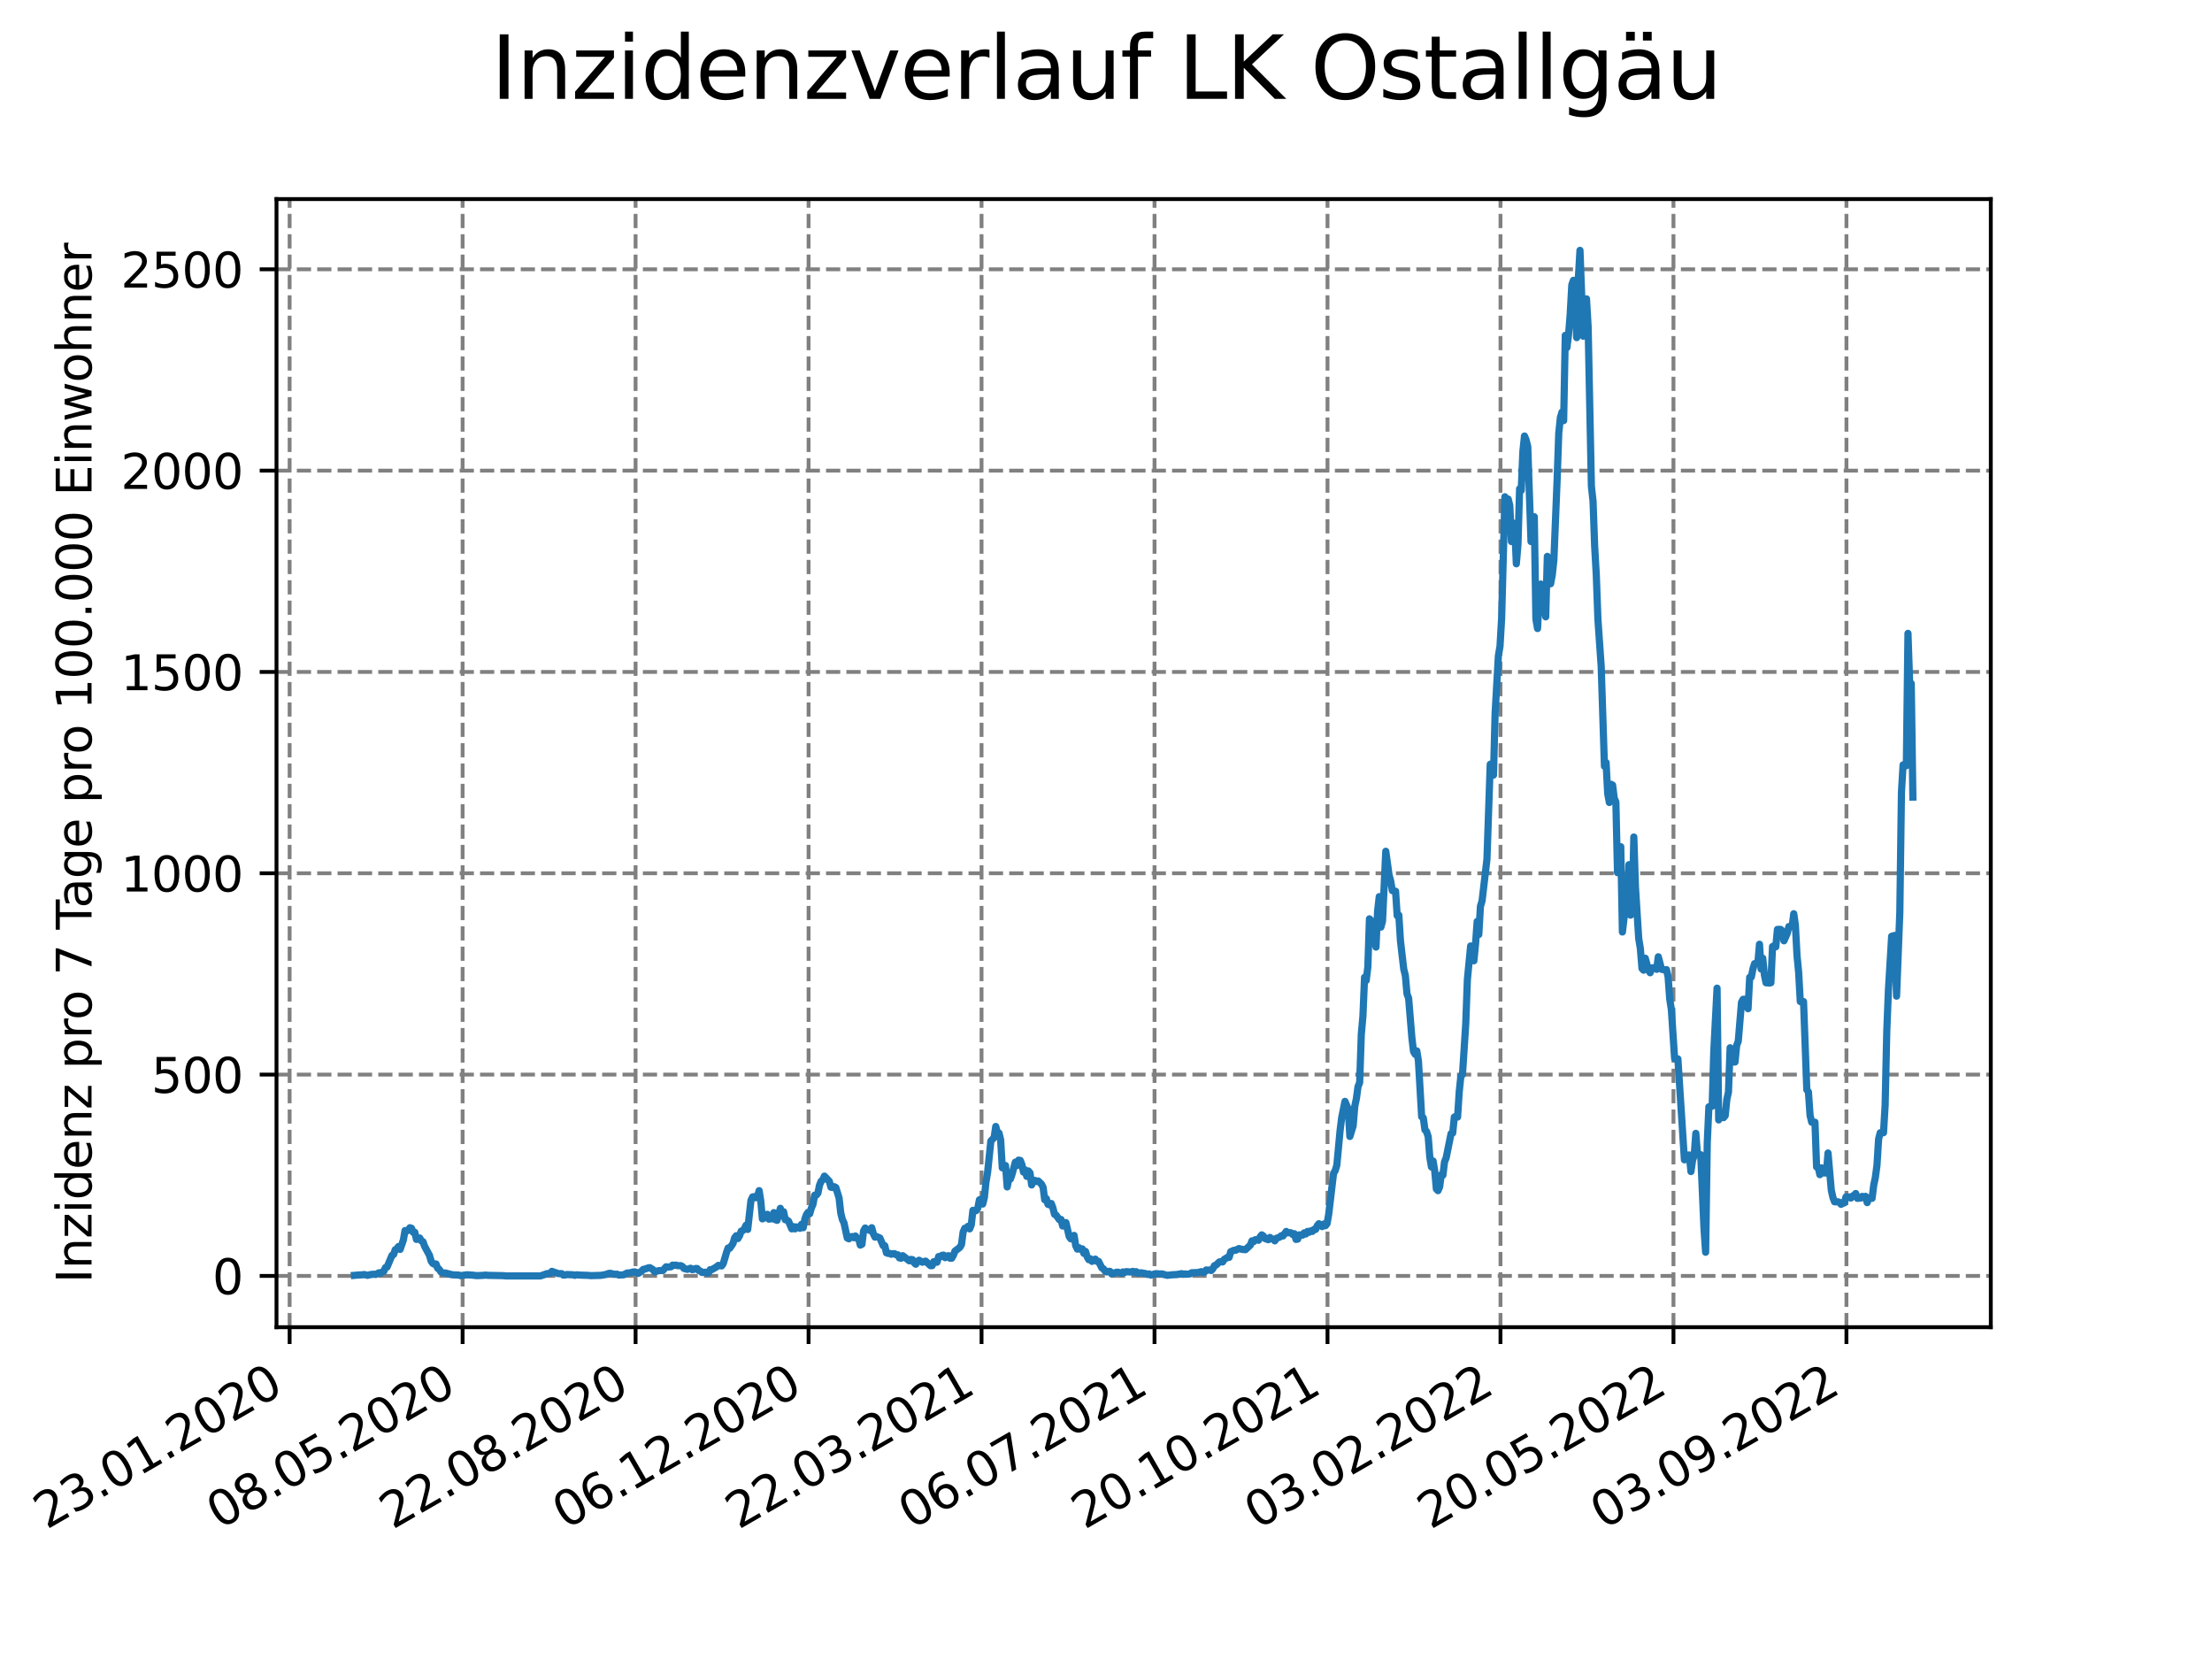 <?xml version="1.0" encoding="utf-8" standalone="no"?>
<!DOCTYPE svg PUBLIC "-//W3C//DTD SVG 1.1//EN"
  "http://www.w3.org/Graphics/SVG/1.1/DTD/svg11.dtd">
<svg xmlns:xlink="http://www.w3.org/1999/xlink" width="460.8pt" height="345.6pt" viewBox="0 0 460.8 345.6" xmlns="http://www.w3.org/2000/svg" version="1.1">
 <defs>
  <style type="text/css">*{stroke-linejoin: round; stroke-linecap: butt}</style>
 </defs>
 <g id="figure_1">
  <g id="patch_1">
   <path d="M 0 345.6 
L 460.8 345.6 
L 460.8 0 
L 0 0 
z
" style="fill: #ffffff"/>
  </g>
  <g id="axes_1">
   <g id="patch_2">
    <path d="M 57.6 276.48 
L 414.72 276.48 
L 414.72 41.472 
L 57.6 41.472 
z
" style="fill: #ffffff"/>
   </g>
   <g id="matplotlib.axis_1">
    <g id="xtick_1">
     <g id="line2d_1">
      <path d="M 60.334 276.48 
L 60.334 41.472 
" clip-path="url(#p0c3eef3cb7)" style="fill: none; stroke-dasharray: 2.96,1.28; stroke-dashoffset: 0; stroke: #808080; stroke-width: 0.8"/>
     </g>
     <g id="line2d_2">
      <defs>
       <path id="mfbcd225e6f" d="M 0 0 
L 0 3.5 
" style="stroke: #000000; stroke-width: 0.8"/>
      </defs>
      <g>
       <use xlink:href="#mfbcd225e6f" x="60.334" y="276.48" style="stroke: #000000; stroke-width: 0.8"/>
      </g>
     </g>
     <g id="text_1">
      <!-- 23.01.2020 -->
      <g transform="translate(9.709 318.689) rotate(-30) scale(0.1 -0.1)">
       <defs>
        <path id="DejaVuSans-32" d="M 1228 531 
L 3431 531 
L 3431 0 
L 469 0 
L 469 531 
Q 828 903 1448 1529 
Q 2069 2156 2228 2338 
Q 2531 2678 2651 2914 
Q 2772 3150 2772 3378 
Q 2772 3750 2511 3984 
Q 2250 4219 1831 4219 
Q 1534 4219 1204 4116 
Q 875 4013 500 3803 
L 500 4441 
Q 881 4594 1212 4672 
Q 1544 4750 1819 4750 
Q 2544 4750 2975 4387 
Q 3406 4025 3406 3419 
Q 3406 3131 3298 2873 
Q 3191 2616 2906 2266 
Q 2828 2175 2409 1742 
Q 1991 1309 1228 531 
z
" transform="scale(0.016)"/>
        <path id="DejaVuSans-33" d="M 2597 2516 
Q 3050 2419 3304 2112 
Q 3559 1806 3559 1356 
Q 3559 666 3084 287 
Q 2609 -91 1734 -91 
Q 1441 -91 1130 -33 
Q 819 25 488 141 
L 488 750 
Q 750 597 1062 519 
Q 1375 441 1716 441 
Q 2309 441 2620 675 
Q 2931 909 2931 1356 
Q 2931 1769 2642 2001 
Q 2353 2234 1838 2234 
L 1294 2234 
L 1294 2753 
L 1863 2753 
Q 2328 2753 2575 2939 
Q 2822 3125 2822 3475 
Q 2822 3834 2567 4026 
Q 2313 4219 1838 4219 
Q 1578 4219 1281 4162 
Q 984 4106 628 3988 
L 628 4550 
Q 988 4650 1302 4700 
Q 1616 4750 1894 4750 
Q 2613 4750 3031 4423 
Q 3450 4097 3450 3541 
Q 3450 3153 3228 2886 
Q 3006 2619 2597 2516 
z
" transform="scale(0.016)"/>
        <path id="DejaVuSans-2e" d="M 684 794 
L 1344 794 
L 1344 0 
L 684 0 
L 684 794 
z
" transform="scale(0.016)"/>
        <path id="DejaVuSans-30" d="M 2034 4250 
Q 1547 4250 1301 3770 
Q 1056 3291 1056 2328 
Q 1056 1369 1301 889 
Q 1547 409 2034 409 
Q 2525 409 2770 889 
Q 3016 1369 3016 2328 
Q 3016 3291 2770 3770 
Q 2525 4250 2034 4250 
z
M 2034 4750 
Q 2819 4750 3233 4129 
Q 3647 3509 3647 2328 
Q 3647 1150 3233 529 
Q 2819 -91 2034 -91 
Q 1250 -91 836 529 
Q 422 1150 422 2328 
Q 422 3509 836 4129 
Q 1250 4750 2034 4750 
z
" transform="scale(0.016)"/>
        <path id="DejaVuSans-31" d="M 794 531 
L 1825 531 
L 1825 4091 
L 703 3866 
L 703 4441 
L 1819 4666 
L 2450 4666 
L 2450 531 
L 3481 531 
L 3481 0 
L 794 0 
L 794 531 
z
" transform="scale(0.016)"/>
       </defs>
       <use xlink:href="#DejaVuSans-32"/>
       <use xlink:href="#DejaVuSans-33" x="63.623"/>
       <use xlink:href="#DejaVuSans-2e" x="127.246"/>
       <use xlink:href="#DejaVuSans-30" x="159.033"/>
       <use xlink:href="#DejaVuSans-31" x="222.656"/>
       <use xlink:href="#DejaVuSans-2e" x="286.279"/>
       <use xlink:href="#DejaVuSans-32" x="318.066"/>
       <use xlink:href="#DejaVuSans-30" x="381.689"/>
       <use xlink:href="#DejaVuSans-32" x="445.312"/>
       <use xlink:href="#DejaVuSans-30" x="508.936"/>
      </g>
     </g>
    </g>
    <g id="xtick_2">
     <g id="line2d_3">
      <path d="M 96.369 276.48 
L 96.369 41.472 
" clip-path="url(#p0c3eef3cb7)" style="fill: none; stroke-dasharray: 2.96,1.28; stroke-dashoffset: 0; stroke: #808080; stroke-width: 0.8"/>
     </g>
     <g id="line2d_4">
      <g>
       <use xlink:href="#mfbcd225e6f" x="96.369" y="276.48" style="stroke: #000000; stroke-width: 0.8"/>
      </g>
     </g>
     <g id="text_2">
      <!-- 08.05.2020 -->
      <g transform="translate(45.744 318.689) rotate(-30) scale(0.1 -0.1)">
       <defs>
        <path id="DejaVuSans-38" d="M 2034 2216 
Q 1584 2216 1326 1975 
Q 1069 1734 1069 1313 
Q 1069 891 1326 650 
Q 1584 409 2034 409 
Q 2484 409 2743 651 
Q 3003 894 3003 1313 
Q 3003 1734 2745 1975 
Q 2488 2216 2034 2216 
z
M 1403 2484 
Q 997 2584 770 2862 
Q 544 3141 544 3541 
Q 544 4100 942 4425 
Q 1341 4750 2034 4750 
Q 2731 4750 3128 4425 
Q 3525 4100 3525 3541 
Q 3525 3141 3298 2862 
Q 3072 2584 2669 2484 
Q 3125 2378 3379 2068 
Q 3634 1759 3634 1313 
Q 3634 634 3220 271 
Q 2806 -91 2034 -91 
Q 1263 -91 848 271 
Q 434 634 434 1313 
Q 434 1759 690 2068 
Q 947 2378 1403 2484 
z
M 1172 3481 
Q 1172 3119 1398 2916 
Q 1625 2713 2034 2713 
Q 2441 2713 2670 2916 
Q 2900 3119 2900 3481 
Q 2900 3844 2670 4047 
Q 2441 4250 2034 4250 
Q 1625 4250 1398 4047 
Q 1172 3844 1172 3481 
z
" transform="scale(0.016)"/>
        <path id="DejaVuSans-35" d="M 691 4666 
L 3169 4666 
L 3169 4134 
L 1269 4134 
L 1269 2991 
Q 1406 3038 1543 3061 
Q 1681 3084 1819 3084 
Q 2600 3084 3056 2656 
Q 3513 2228 3513 1497 
Q 3513 744 3044 326 
Q 2575 -91 1722 -91 
Q 1428 -91 1123 -41 
Q 819 9 494 109 
L 494 744 
Q 775 591 1075 516 
Q 1375 441 1709 441 
Q 2250 441 2565 725 
Q 2881 1009 2881 1497 
Q 2881 1984 2565 2268 
Q 2250 2553 1709 2553 
Q 1456 2553 1204 2497 
Q 953 2441 691 2322 
L 691 4666 
z
" transform="scale(0.016)"/>
       </defs>
       <use xlink:href="#DejaVuSans-30"/>
       <use xlink:href="#DejaVuSans-38" x="63.623"/>
       <use xlink:href="#DejaVuSans-2e" x="127.246"/>
       <use xlink:href="#DejaVuSans-30" x="159.033"/>
       <use xlink:href="#DejaVuSans-35" x="222.656"/>
       <use xlink:href="#DejaVuSans-2e" x="286.279"/>
       <use xlink:href="#DejaVuSans-32" x="318.066"/>
       <use xlink:href="#DejaVuSans-30" x="381.689"/>
       <use xlink:href="#DejaVuSans-32" x="445.312"/>
       <use xlink:href="#DejaVuSans-30" x="508.936"/>
      </g>
     </g>
    </g>
    <g id="xtick_3">
     <g id="line2d_5">
      <path d="M 132.404 276.48 
L 132.404 41.472 
" clip-path="url(#p0c3eef3cb7)" style="fill: none; stroke-dasharray: 2.96,1.28; stroke-dashoffset: 0; stroke: #808080; stroke-width: 0.8"/>
     </g>
     <g id="line2d_6">
      <g>
       <use xlink:href="#mfbcd225e6f" x="132.404" y="276.48" style="stroke: #000000; stroke-width: 0.8"/>
      </g>
     </g>
     <g id="text_3">
      <!-- 22.08.2020 -->
      <g transform="translate(81.778 318.689) rotate(-30) scale(0.1 -0.1)">
       <use xlink:href="#DejaVuSans-32"/>
       <use xlink:href="#DejaVuSans-32" x="63.623"/>
       <use xlink:href="#DejaVuSans-2e" x="127.246"/>
       <use xlink:href="#DejaVuSans-30" x="159.033"/>
       <use xlink:href="#DejaVuSans-38" x="222.656"/>
       <use xlink:href="#DejaVuSans-2e" x="286.279"/>
       <use xlink:href="#DejaVuSans-32" x="318.066"/>
       <use xlink:href="#DejaVuSans-30" x="381.689"/>
       <use xlink:href="#DejaVuSans-32" x="445.312"/>
       <use xlink:href="#DejaVuSans-30" x="508.936"/>
      </g>
     </g>
    </g>
    <g id="xtick_4">
     <g id="line2d_7">
      <path d="M 168.439 276.48 
L 168.439 41.472 
" clip-path="url(#p0c3eef3cb7)" style="fill: none; stroke-dasharray: 2.96,1.28; stroke-dashoffset: 0; stroke: #808080; stroke-width: 0.8"/>
     </g>
     <g id="line2d_8">
      <g>
       <use xlink:href="#mfbcd225e6f" x="168.439" y="276.48" style="stroke: #000000; stroke-width: 0.8"/>
      </g>
     </g>
     <g id="text_4">
      <!-- 06.12.2020 -->
      <g transform="translate(117.813 318.689) rotate(-30) scale(0.1 -0.1)">
       <defs>
        <path id="DejaVuSans-36" d="M 2113 2584 
Q 1688 2584 1439 2293 
Q 1191 2003 1191 1497 
Q 1191 994 1439 701 
Q 1688 409 2113 409 
Q 2538 409 2786 701 
Q 3034 994 3034 1497 
Q 3034 2003 2786 2293 
Q 2538 2584 2113 2584 
z
M 3366 4563 
L 3366 3988 
Q 3128 4100 2886 4159 
Q 2644 4219 2406 4219 
Q 1781 4219 1451 3797 
Q 1122 3375 1075 2522 
Q 1259 2794 1537 2939 
Q 1816 3084 2150 3084 
Q 2853 3084 3261 2657 
Q 3669 2231 3669 1497 
Q 3669 778 3244 343 
Q 2819 -91 2113 -91 
Q 1303 -91 875 529 
Q 447 1150 447 2328 
Q 447 3434 972 4092 
Q 1497 4750 2381 4750 
Q 2619 4750 2861 4703 
Q 3103 4656 3366 4563 
z
" transform="scale(0.016)"/>
       </defs>
       <use xlink:href="#DejaVuSans-30"/>
       <use xlink:href="#DejaVuSans-36" x="63.623"/>
       <use xlink:href="#DejaVuSans-2e" x="127.246"/>
       <use xlink:href="#DejaVuSans-31" x="159.033"/>
       <use xlink:href="#DejaVuSans-32" x="222.656"/>
       <use xlink:href="#DejaVuSans-2e" x="286.279"/>
       <use xlink:href="#DejaVuSans-32" x="318.066"/>
       <use xlink:href="#DejaVuSans-30" x="381.689"/>
       <use xlink:href="#DejaVuSans-32" x="445.312"/>
       <use xlink:href="#DejaVuSans-30" x="508.936"/>
      </g>
     </g>
    </g>
    <g id="xtick_5">
     <g id="line2d_9">
      <path d="M 204.474 276.48 
L 204.474 41.472 
" clip-path="url(#p0c3eef3cb7)" style="fill: none; stroke-dasharray: 2.96,1.28; stroke-dashoffset: 0; stroke: #808080; stroke-width: 0.8"/>
     </g>
     <g id="line2d_10">
      <g>
       <use xlink:href="#mfbcd225e6f" x="204.474" y="276.48" style="stroke: #000000; stroke-width: 0.8"/>
      </g>
     </g>
     <g id="text_5">
      <!-- 22.03.2021 -->
      <g transform="translate(153.848 318.689) rotate(-30) scale(0.1 -0.1)">
       <use xlink:href="#DejaVuSans-32"/>
       <use xlink:href="#DejaVuSans-32" x="63.623"/>
       <use xlink:href="#DejaVuSans-2e" x="127.246"/>
       <use xlink:href="#DejaVuSans-30" x="159.033"/>
       <use xlink:href="#DejaVuSans-33" x="222.656"/>
       <use xlink:href="#DejaVuSans-2e" x="286.279"/>
       <use xlink:href="#DejaVuSans-32" x="318.066"/>
       <use xlink:href="#DejaVuSans-30" x="381.689"/>
       <use xlink:href="#DejaVuSans-32" x="445.312"/>
       <use xlink:href="#DejaVuSans-31" x="508.936"/>
      </g>
     </g>
    </g>
    <g id="xtick_6">
     <g id="line2d_11">
      <path d="M 240.509 276.48 
L 240.509 41.472 
" clip-path="url(#p0c3eef3cb7)" style="fill: none; stroke-dasharray: 2.96,1.28; stroke-dashoffset: 0; stroke: #808080; stroke-width: 0.8"/>
     </g>
     <g id="line2d_12">
      <g>
       <use xlink:href="#mfbcd225e6f" x="240.509" y="276.48" style="stroke: #000000; stroke-width: 0.8"/>
      </g>
     </g>
     <g id="text_6">
      <!-- 06.07.2021 -->
      <g transform="translate(189.883 318.689) rotate(-30) scale(0.1 -0.1)">
       <defs>
        <path id="DejaVuSans-37" d="M 525 4666 
L 3525 4666 
L 3525 4397 
L 1831 0 
L 1172 0 
L 2766 4134 
L 525 4134 
L 525 4666 
z
" transform="scale(0.016)"/>
       </defs>
       <use xlink:href="#DejaVuSans-30"/>
       <use xlink:href="#DejaVuSans-36" x="63.623"/>
       <use xlink:href="#DejaVuSans-2e" x="127.246"/>
       <use xlink:href="#DejaVuSans-30" x="159.033"/>
       <use xlink:href="#DejaVuSans-37" x="222.656"/>
       <use xlink:href="#DejaVuSans-2e" x="286.279"/>
       <use xlink:href="#DejaVuSans-32" x="318.066"/>
       <use xlink:href="#DejaVuSans-30" x="381.689"/>
       <use xlink:href="#DejaVuSans-32" x="445.312"/>
       <use xlink:href="#DejaVuSans-31" x="508.936"/>
      </g>
     </g>
    </g>
    <g id="xtick_7">
     <g id="line2d_13">
      <path d="M 276.544 276.48 
L 276.544 41.472 
" clip-path="url(#p0c3eef3cb7)" style="fill: none; stroke-dasharray: 2.96,1.28; stroke-dashoffset: 0; stroke: #808080; stroke-width: 0.8"/>
     </g>
     <g id="line2d_14">
      <g>
       <use xlink:href="#mfbcd225e6f" x="276.544" y="276.48" style="stroke: #000000; stroke-width: 0.8"/>
      </g>
     </g>
     <g id="text_7">
      <!-- 20.10.2021 -->
      <g transform="translate(225.918 318.689) rotate(-30) scale(0.1 -0.1)">
       <use xlink:href="#DejaVuSans-32"/>
       <use xlink:href="#DejaVuSans-30" x="63.623"/>
       <use xlink:href="#DejaVuSans-2e" x="127.246"/>
       <use xlink:href="#DejaVuSans-31" x="159.033"/>
       <use xlink:href="#DejaVuSans-30" x="222.656"/>
       <use xlink:href="#DejaVuSans-2e" x="286.279"/>
       <use xlink:href="#DejaVuSans-32" x="318.066"/>
       <use xlink:href="#DejaVuSans-30" x="381.689"/>
       <use xlink:href="#DejaVuSans-32" x="445.312"/>
       <use xlink:href="#DejaVuSans-31" x="508.936"/>
      </g>
     </g>
    </g>
    <g id="xtick_8">
     <g id="line2d_15">
      <path d="M 312.578 276.48 
L 312.578 41.472 
" clip-path="url(#p0c3eef3cb7)" style="fill: none; stroke-dasharray: 2.96,1.28; stroke-dashoffset: 0; stroke: #808080; stroke-width: 0.8"/>
     </g>
     <g id="line2d_16">
      <g>
       <use xlink:href="#mfbcd225e6f" x="312.578" y="276.48" style="stroke: #000000; stroke-width: 0.8"/>
      </g>
     </g>
     <g id="text_8">
      <!-- 03.02.2022 -->
      <g transform="translate(261.953 318.689) rotate(-30) scale(0.1 -0.1)">
       <use xlink:href="#DejaVuSans-30"/>
       <use xlink:href="#DejaVuSans-33" x="63.623"/>
       <use xlink:href="#DejaVuSans-2e" x="127.246"/>
       <use xlink:href="#DejaVuSans-30" x="159.033"/>
       <use xlink:href="#DejaVuSans-32" x="222.656"/>
       <use xlink:href="#DejaVuSans-2e" x="286.279"/>
       <use xlink:href="#DejaVuSans-32" x="318.066"/>
       <use xlink:href="#DejaVuSans-30" x="381.689"/>
       <use xlink:href="#DejaVuSans-32" x="445.312"/>
       <use xlink:href="#DejaVuSans-32" x="508.936"/>
      </g>
     </g>
    </g>
    <g id="xtick_9">
     <g id="line2d_17">
      <path d="M 348.613 276.48 
L 348.613 41.472 
" clip-path="url(#p0c3eef3cb7)" style="fill: none; stroke-dasharray: 2.96,1.28; stroke-dashoffset: 0; stroke: #808080; stroke-width: 0.8"/>
     </g>
     <g id="line2d_18">
      <g>
       <use xlink:href="#mfbcd225e6f" x="348.613" y="276.48" style="stroke: #000000; stroke-width: 0.8"/>
      </g>
     </g>
     <g id="text_9">
      <!-- 20.05.2022 -->
      <g transform="translate(297.988 318.689) rotate(-30) scale(0.1 -0.1)">
       <use xlink:href="#DejaVuSans-32"/>
       <use xlink:href="#DejaVuSans-30" x="63.623"/>
       <use xlink:href="#DejaVuSans-2e" x="127.246"/>
       <use xlink:href="#DejaVuSans-30" x="159.033"/>
       <use xlink:href="#DejaVuSans-35" x="222.656"/>
       <use xlink:href="#DejaVuSans-2e" x="286.279"/>
       <use xlink:href="#DejaVuSans-32" x="318.066"/>
       <use xlink:href="#DejaVuSans-30" x="381.689"/>
       <use xlink:href="#DejaVuSans-32" x="445.312"/>
       <use xlink:href="#DejaVuSans-32" x="508.936"/>
      </g>
     </g>
    </g>
    <g id="xtick_10">
     <g id="line2d_19">
      <path d="M 384.648 276.48 
L 384.648 41.472 
" clip-path="url(#p0c3eef3cb7)" style="fill: none; stroke-dasharray: 2.96,1.28; stroke-dashoffset: 0; stroke: #808080; stroke-width: 0.8"/>
     </g>
     <g id="line2d_20">
      <g>
       <use xlink:href="#mfbcd225e6f" x="384.648" y="276.48" style="stroke: #000000; stroke-width: 0.8"/>
      </g>
     </g>
     <g id="text_10">
      <!-- 03.09.2022 -->
      <g transform="translate(334.023 318.689) rotate(-30) scale(0.1 -0.1)">
       <defs>
        <path id="DejaVuSans-39" d="M 703 97 
L 703 672 
Q 941 559 1184 500 
Q 1428 441 1663 441 
Q 2288 441 2617 861 
Q 2947 1281 2994 2138 
Q 2813 1869 2534 1725 
Q 2256 1581 1919 1581 
Q 1219 1581 811 2004 
Q 403 2428 403 3163 
Q 403 3881 828 4315 
Q 1253 4750 1959 4750 
Q 2769 4750 3195 4129 
Q 3622 3509 3622 2328 
Q 3622 1225 3098 567 
Q 2575 -91 1691 -91 
Q 1453 -91 1209 -44 
Q 966 3 703 97 
z
M 1959 2075 
Q 2384 2075 2632 2365 
Q 2881 2656 2881 3163 
Q 2881 3666 2632 3958 
Q 2384 4250 1959 4250 
Q 1534 4250 1286 3958 
Q 1038 3666 1038 3163 
Q 1038 2656 1286 2365 
Q 1534 2075 1959 2075 
z
" transform="scale(0.016)"/>
       </defs>
       <use xlink:href="#DejaVuSans-30"/>
       <use xlink:href="#DejaVuSans-33" x="63.623"/>
       <use xlink:href="#DejaVuSans-2e" x="127.246"/>
       <use xlink:href="#DejaVuSans-30" x="159.033"/>
       <use xlink:href="#DejaVuSans-39" x="222.656"/>
       <use xlink:href="#DejaVuSans-2e" x="286.279"/>
       <use xlink:href="#DejaVuSans-32" x="318.066"/>
       <use xlink:href="#DejaVuSans-30" x="381.689"/>
       <use xlink:href="#DejaVuSans-32" x="445.312"/>
       <use xlink:href="#DejaVuSans-32" x="508.936"/>
      </g>
     </g>
    </g>
   </g>
   <g id="matplotlib.axis_2">
    <g id="ytick_1">
     <g id="line2d_21">
      <path d="M 57.6 265.798 
L 414.72 265.798 
" clip-path="url(#p0c3eef3cb7)" style="fill: none; stroke-dasharray: 2.96,1.28; stroke-dashoffset: 0; stroke: #808080; stroke-width: 0.8"/>
     </g>
     <g id="line2d_22">
      <defs>
       <path id="m4fb6b8b2a7" d="M 0 0 
L -3.5 0 
" style="stroke: #000000; stroke-width: 0.8"/>
      </defs>
      <g>
       <use xlink:href="#m4fb6b8b2a7" x="57.6" y="265.798" style="stroke: #000000; stroke-width: 0.8"/>
      </g>
     </g>
     <g id="text_11">
      <!-- 0 -->
      <g transform="translate(44.237 269.597) scale(0.1 -0.1)">
       <use xlink:href="#DejaVuSans-30"/>
      </g>
     </g>
    </g>
    <g id="ytick_2">
     <g id="line2d_23">
      <path d="M 57.6 223.859 
L 414.72 223.859 
" clip-path="url(#p0c3eef3cb7)" style="fill: none; stroke-dasharray: 2.96,1.28; stroke-dashoffset: 0; stroke: #808080; stroke-width: 0.8"/>
     </g>
     <g id="line2d_24">
      <g>
       <use xlink:href="#m4fb6b8b2a7" x="57.6" y="223.859" style="stroke: #000000; stroke-width: 0.8"/>
      </g>
     </g>
     <g id="text_12">
      <!-- 500 -->
      <g transform="translate(31.512 227.658) scale(0.1 -0.1)">
       <use xlink:href="#DejaVuSans-35"/>
       <use xlink:href="#DejaVuSans-30" x="63.623"/>
       <use xlink:href="#DejaVuSans-30" x="127.246"/>
      </g>
     </g>
    </g>
    <g id="ytick_3">
     <g id="line2d_25">
      <path d="M 57.6 181.92 
L 414.72 181.92 
" clip-path="url(#p0c3eef3cb7)" style="fill: none; stroke-dasharray: 2.96,1.28; stroke-dashoffset: 0; stroke: #808080; stroke-width: 0.8"/>
     </g>
     <g id="line2d_26">
      <g>
       <use xlink:href="#m4fb6b8b2a7" x="57.6" y="181.92" style="stroke: #000000; stroke-width: 0.8"/>
      </g>
     </g>
     <g id="text_13">
      <!-- 1000 -->
      <g transform="translate(25.15 185.719) scale(0.1 -0.1)">
       <use xlink:href="#DejaVuSans-31"/>
       <use xlink:href="#DejaVuSans-30" x="63.623"/>
       <use xlink:href="#DejaVuSans-30" x="127.246"/>
       <use xlink:href="#DejaVuSans-30" x="190.869"/>
      </g>
     </g>
    </g>
    <g id="ytick_4">
     <g id="line2d_27">
      <path d="M 57.6 139.98 
L 414.72 139.98 
" clip-path="url(#p0c3eef3cb7)" style="fill: none; stroke-dasharray: 2.96,1.28; stroke-dashoffset: 0; stroke: #808080; stroke-width: 0.8"/>
     </g>
     <g id="line2d_28">
      <g>
       <use xlink:href="#m4fb6b8b2a7" x="57.6" y="139.98" style="stroke: #000000; stroke-width: 0.8"/>
      </g>
     </g>
     <g id="text_14">
      <!-- 1500 -->
      <g transform="translate(25.15 143.78) scale(0.1 -0.1)">
       <use xlink:href="#DejaVuSans-31"/>
       <use xlink:href="#DejaVuSans-35" x="63.623"/>
       <use xlink:href="#DejaVuSans-30" x="127.246"/>
       <use xlink:href="#DejaVuSans-30" x="190.869"/>
      </g>
     </g>
    </g>
    <g id="ytick_5">
     <g id="line2d_29">
      <path d="M 57.6 98.041 
L 414.72 98.041 
" clip-path="url(#p0c3eef3cb7)" style="fill: none; stroke-dasharray: 2.96,1.28; stroke-dashoffset: 0; stroke: #808080; stroke-width: 0.8"/>
     </g>
     <g id="line2d_30">
      <g>
       <use xlink:href="#m4fb6b8b2a7" x="57.6" y="98.041" style="stroke: #000000; stroke-width: 0.8"/>
      </g>
     </g>
     <g id="text_15">
      <!-- 2000 -->
      <g transform="translate(25.15 101.84) scale(0.1 -0.1)">
       <use xlink:href="#DejaVuSans-32"/>
       <use xlink:href="#DejaVuSans-30" x="63.623"/>
       <use xlink:href="#DejaVuSans-30" x="127.246"/>
       <use xlink:href="#DejaVuSans-30" x="190.869"/>
      </g>
     </g>
    </g>
    <g id="ytick_6">
     <g id="line2d_31">
      <path d="M 57.6 56.102 
L 414.72 56.102 
" clip-path="url(#p0c3eef3cb7)" style="fill: none; stroke-dasharray: 2.96,1.28; stroke-dashoffset: 0; stroke: #808080; stroke-width: 0.8"/>
     </g>
     <g id="line2d_32">
      <g>
       <use xlink:href="#m4fb6b8b2a7" x="57.6" y="56.102" style="stroke: #000000; stroke-width: 0.8"/>
      </g>
     </g>
     <g id="text_16">
      <!-- 2500 -->
      <g transform="translate(25.15 59.901) scale(0.1 -0.1)">
       <use xlink:href="#DejaVuSans-32"/>
       <use xlink:href="#DejaVuSans-35" x="63.623"/>
       <use xlink:href="#DejaVuSans-30" x="127.246"/>
       <use xlink:href="#DejaVuSans-30" x="190.869"/>
      </g>
     </g>
    </g>
    <g id="text_17">
     <!-- Inzidenz pro 7 Tage pro 100.000 Einwohner -->
     <g transform="translate(19.07 267.301) rotate(-90) scale(0.1 -0.1)">
      <defs>
       <path id="DejaVuSans-49" d="M 628 4666 
L 1259 4666 
L 1259 0 
L 628 0 
L 628 4666 
z
" transform="scale(0.016)"/>
       <path id="DejaVuSans-6e" d="M 3513 2113 
L 3513 0 
L 2938 0 
L 2938 2094 
Q 2938 2591 2744 2837 
Q 2550 3084 2163 3084 
Q 1697 3084 1428 2787 
Q 1159 2491 1159 1978 
L 1159 0 
L 581 0 
L 581 3500 
L 1159 3500 
L 1159 2956 
Q 1366 3272 1645 3428 
Q 1925 3584 2291 3584 
Q 2894 3584 3203 3211 
Q 3513 2838 3513 2113 
z
" transform="scale(0.016)"/>
       <path id="DejaVuSans-7a" d="M 353 3500 
L 3084 3500 
L 3084 2975 
L 922 459 
L 3084 459 
L 3084 0 
L 275 0 
L 275 525 
L 2438 3041 
L 353 3041 
L 353 3500 
z
" transform="scale(0.016)"/>
       <path id="DejaVuSans-69" d="M 603 3500 
L 1178 3500 
L 1178 0 
L 603 0 
L 603 3500 
z
M 603 4863 
L 1178 4863 
L 1178 4134 
L 603 4134 
L 603 4863 
z
" transform="scale(0.016)"/>
       <path id="DejaVuSans-64" d="M 2906 2969 
L 2906 4863 
L 3481 4863 
L 3481 0 
L 2906 0 
L 2906 525 
Q 2725 213 2448 61 
Q 2172 -91 1784 -91 
Q 1150 -91 751 415 
Q 353 922 353 1747 
Q 353 2572 751 3078 
Q 1150 3584 1784 3584 
Q 2172 3584 2448 3432 
Q 2725 3281 2906 2969 
z
M 947 1747 
Q 947 1113 1208 752 
Q 1469 391 1925 391 
Q 2381 391 2643 752 
Q 2906 1113 2906 1747 
Q 2906 2381 2643 2742 
Q 2381 3103 1925 3103 
Q 1469 3103 1208 2742 
Q 947 2381 947 1747 
z
" transform="scale(0.016)"/>
       <path id="DejaVuSans-65" d="M 3597 1894 
L 3597 1613 
L 953 1613 
Q 991 1019 1311 708 
Q 1631 397 2203 397 
Q 2534 397 2845 478 
Q 3156 559 3463 722 
L 3463 178 
Q 3153 47 2828 -22 
Q 2503 -91 2169 -91 
Q 1331 -91 842 396 
Q 353 884 353 1716 
Q 353 2575 817 3079 
Q 1281 3584 2069 3584 
Q 2775 3584 3186 3129 
Q 3597 2675 3597 1894 
z
M 3022 2063 
Q 3016 2534 2758 2815 
Q 2500 3097 2075 3097 
Q 1594 3097 1305 2825 
Q 1016 2553 972 2059 
L 3022 2063 
z
" transform="scale(0.016)"/>
       <path id="DejaVuSans-20" transform="scale(0.016)"/>
       <path id="DejaVuSans-70" d="M 1159 525 
L 1159 -1331 
L 581 -1331 
L 581 3500 
L 1159 3500 
L 1159 2969 
Q 1341 3281 1617 3432 
Q 1894 3584 2278 3584 
Q 2916 3584 3314 3078 
Q 3713 2572 3713 1747 
Q 3713 922 3314 415 
Q 2916 -91 2278 -91 
Q 1894 -91 1617 61 
Q 1341 213 1159 525 
z
M 3116 1747 
Q 3116 2381 2855 2742 
Q 2594 3103 2138 3103 
Q 1681 3103 1420 2742 
Q 1159 2381 1159 1747 
Q 1159 1113 1420 752 
Q 1681 391 2138 391 
Q 2594 391 2855 752 
Q 3116 1113 3116 1747 
z
" transform="scale(0.016)"/>
       <path id="DejaVuSans-72" d="M 2631 2963 
Q 2534 3019 2420 3045 
Q 2306 3072 2169 3072 
Q 1681 3072 1420 2755 
Q 1159 2438 1159 1844 
L 1159 0 
L 581 0 
L 581 3500 
L 1159 3500 
L 1159 2956 
Q 1341 3275 1631 3429 
Q 1922 3584 2338 3584 
Q 2397 3584 2469 3576 
Q 2541 3569 2628 3553 
L 2631 2963 
z
" transform="scale(0.016)"/>
       <path id="DejaVuSans-6f" d="M 1959 3097 
Q 1497 3097 1228 2736 
Q 959 2375 959 1747 
Q 959 1119 1226 758 
Q 1494 397 1959 397 
Q 2419 397 2687 759 
Q 2956 1122 2956 1747 
Q 2956 2369 2687 2733 
Q 2419 3097 1959 3097 
z
M 1959 3584 
Q 2709 3584 3137 3096 
Q 3566 2609 3566 1747 
Q 3566 888 3137 398 
Q 2709 -91 1959 -91 
Q 1206 -91 779 398 
Q 353 888 353 1747 
Q 353 2609 779 3096 
Q 1206 3584 1959 3584 
z
" transform="scale(0.016)"/>
       <path id="DejaVuSans-54" d="M -19 4666 
L 3928 4666 
L 3928 4134 
L 2272 4134 
L 2272 0 
L 1638 0 
L 1638 4134 
L -19 4134 
L -19 4666 
z
" transform="scale(0.016)"/>
       <path id="DejaVuSans-61" d="M 2194 1759 
Q 1497 1759 1228 1600 
Q 959 1441 959 1056 
Q 959 750 1161 570 
Q 1363 391 1709 391 
Q 2188 391 2477 730 
Q 2766 1069 2766 1631 
L 2766 1759 
L 2194 1759 
z
M 3341 1997 
L 3341 0 
L 2766 0 
L 2766 531 
Q 2569 213 2275 61 
Q 1981 -91 1556 -91 
Q 1019 -91 701 211 
Q 384 513 384 1019 
Q 384 1609 779 1909 
Q 1175 2209 1959 2209 
L 2766 2209 
L 2766 2266 
Q 2766 2663 2505 2880 
Q 2244 3097 1772 3097 
Q 1472 3097 1187 3025 
Q 903 2953 641 2809 
L 641 3341 
Q 956 3463 1253 3523 
Q 1550 3584 1831 3584 
Q 2591 3584 2966 3190 
Q 3341 2797 3341 1997 
z
" transform="scale(0.016)"/>
       <path id="DejaVuSans-67" d="M 2906 1791 
Q 2906 2416 2648 2759 
Q 2391 3103 1925 3103 
Q 1463 3103 1205 2759 
Q 947 2416 947 1791 
Q 947 1169 1205 825 
Q 1463 481 1925 481 
Q 2391 481 2648 825 
Q 2906 1169 2906 1791 
z
M 3481 434 
Q 3481 -459 3084 -895 
Q 2688 -1331 1869 -1331 
Q 1566 -1331 1297 -1286 
Q 1028 -1241 775 -1147 
L 775 -588 
Q 1028 -725 1275 -790 
Q 1522 -856 1778 -856 
Q 2344 -856 2625 -561 
Q 2906 -266 2906 331 
L 2906 616 
Q 2728 306 2450 153 
Q 2172 0 1784 0 
Q 1141 0 747 490 
Q 353 981 353 1791 
Q 353 2603 747 3093 
Q 1141 3584 1784 3584 
Q 2172 3584 2450 3431 
Q 2728 3278 2906 2969 
L 2906 3500 
L 3481 3500 
L 3481 434 
z
" transform="scale(0.016)"/>
       <path id="DejaVuSans-45" d="M 628 4666 
L 3578 4666 
L 3578 4134 
L 1259 4134 
L 1259 2753 
L 3481 2753 
L 3481 2222 
L 1259 2222 
L 1259 531 
L 3634 531 
L 3634 0 
L 628 0 
L 628 4666 
z
" transform="scale(0.016)"/>
       <path id="DejaVuSans-77" d="M 269 3500 
L 844 3500 
L 1563 769 
L 2278 3500 
L 2956 3500 
L 3675 769 
L 4391 3500 
L 4966 3500 
L 4050 0 
L 3372 0 
L 2619 2869 
L 1863 0 
L 1184 0 
L 269 3500 
z
" transform="scale(0.016)"/>
       <path id="DejaVuSans-68" d="M 3513 2113 
L 3513 0 
L 2938 0 
L 2938 2094 
Q 2938 2591 2744 2837 
Q 2550 3084 2163 3084 
Q 1697 3084 1428 2787 
Q 1159 2491 1159 1978 
L 1159 0 
L 581 0 
L 581 4863 
L 1159 4863 
L 1159 2956 
Q 1366 3272 1645 3428 
Q 1925 3584 2291 3584 
Q 2894 3584 3203 3211 
Q 3513 2838 3513 2113 
z
" transform="scale(0.016)"/>
      </defs>
      <use xlink:href="#DejaVuSans-49"/>
      <use xlink:href="#DejaVuSans-6e" x="29.492"/>
      <use xlink:href="#DejaVuSans-7a" x="92.871"/>
      <use xlink:href="#DejaVuSans-69" x="145.361"/>
      <use xlink:href="#DejaVuSans-64" x="173.145"/>
      <use xlink:href="#DejaVuSans-65" x="236.621"/>
      <use xlink:href="#DejaVuSans-6e" x="298.145"/>
      <use xlink:href="#DejaVuSans-7a" x="361.523"/>
      <use xlink:href="#DejaVuSans-20" x="414.014"/>
      <use xlink:href="#DejaVuSans-70" x="445.801"/>
      <use xlink:href="#DejaVuSans-72" x="509.277"/>
      <use xlink:href="#DejaVuSans-6f" x="548.141"/>
      <use xlink:href="#DejaVuSans-20" x="609.322"/>
      <use xlink:href="#DejaVuSans-37" x="641.109"/>
      <use xlink:href="#DejaVuSans-20" x="704.732"/>
      <use xlink:href="#DejaVuSans-54" x="736.52"/>
      <use xlink:href="#DejaVuSans-61" x="781.104"/>
      <use xlink:href="#DejaVuSans-67" x="842.383"/>
      <use xlink:href="#DejaVuSans-65" x="905.859"/>
      <use xlink:href="#DejaVuSans-20" x="967.383"/>
      <use xlink:href="#DejaVuSans-70" x="999.17"/>
      <use xlink:href="#DejaVuSans-72" x="1062.646"/>
      <use xlink:href="#DejaVuSans-6f" x="1101.51"/>
      <use xlink:href="#DejaVuSans-20" x="1162.691"/>
      <use xlink:href="#DejaVuSans-31" x="1194.479"/>
      <use xlink:href="#DejaVuSans-30" x="1258.102"/>
      <use xlink:href="#DejaVuSans-30" x="1321.725"/>
      <use xlink:href="#DejaVuSans-2e" x="1385.348"/>
      <use xlink:href="#DejaVuSans-30" x="1417.135"/>
      <use xlink:href="#DejaVuSans-30" x="1480.758"/>
      <use xlink:href="#DejaVuSans-30" x="1544.381"/>
      <use xlink:href="#DejaVuSans-20" x="1608.004"/>
      <use xlink:href="#DejaVuSans-45" x="1639.791"/>
      <use xlink:href="#DejaVuSans-69" x="1702.975"/>
      <use xlink:href="#DejaVuSans-6e" x="1730.758"/>
      <use xlink:href="#DejaVuSans-77" x="1794.137"/>
      <use xlink:href="#DejaVuSans-6f" x="1875.924"/>
      <use xlink:href="#DejaVuSans-68" x="1937.105"/>
      <use xlink:href="#DejaVuSans-6e" x="2000.484"/>
      <use xlink:href="#DejaVuSans-65" x="2063.863"/>
      <use xlink:href="#DejaVuSans-72" x="2125.387"/>
     </g>
    </g>
   </g>
   <g id="line2d_33">
    <path d="M 73.833 265.679 
L 74.513 265.62 
L 75.532 265.56 
L 75.872 265.501 
L 76.552 265.679 
L 77.232 265.501 
L 77.912 265.441 
L 78.252 265.501 
L 78.932 265.144 
L 79.272 265.263 
L 79.612 264.966 
L 79.952 264.847 
L 80.292 264.075 
L 80.632 263.956 
L 81.652 261.52 
L 81.992 261.342 
L 82.332 260.332 
L 82.671 260.154 
L 83.011 259.678 
L 83.351 260.273 
L 84.031 258.312 
L 84.371 256.351 
L 84.711 256.47 
L 85.051 256.233 
L 85.391 255.757 
L 85.731 255.876 
L 86.071 256.708 
L 86.411 256.708 
L 86.751 258.193 
L 87.431 257.896 
L 87.771 258.49 
L 88.111 258.668 
L 88.451 259.619 
L 89.471 261.52 
L 89.81 262.708 
L 90.15 263.184 
L 90.49 263.362 
L 90.83 263.303 
L 91.17 264.194 
L 91.51 264.431 
L 91.85 264.966 
L 92.19 265.144 
L 92.87 265.204 
L 93.55 265.382 
L 94.23 265.56 
L 95.59 265.62 
L 95.93 265.738 
L 97.289 265.56 
L 98.309 265.62 
L 99.329 265.738 
L 100.689 265.679 
L 101.029 265.62 
L 101.709 265.679 
L 104.768 265.738 
L 105.448 265.798 
L 112.587 265.798 
L 113.947 265.323 
L 114.627 265.263 
L 114.967 264.847 
L 116.327 265.323 
L 117.007 265.323 
L 117.347 265.62 
L 117.687 265.62 
L 118.027 265.501 
L 119.386 265.56 
L 119.726 265.679 
L 120.066 265.56 
L 120.746 265.62 
L 122.446 265.679 
L 123.126 265.738 
L 125.166 265.679 
L 126.185 265.501 
L 126.865 265.263 
L 127.205 265.263 
L 127.885 265.441 
L 128.565 265.441 
L 128.905 265.62 
L 129.925 265.56 
L 130.605 265.204 
L 131.285 265.144 
L 131.965 264.966 
L 132.305 264.966 
L 132.984 265.263 
L 133.664 264.788 
L 134.004 264.431 
L 134.344 264.372 
L 135.024 264.134 
L 135.364 264.075 
L 136.044 264.491 
L 136.384 264.966 
L 137.064 264.728 
L 137.744 264.669 
L 138.084 264.669 
L 138.764 263.897 
L 139.104 263.956 
L 139.783 263.897 
L 140.123 263.54 
L 140.463 263.6 
L 140.803 263.54 
L 141.143 263.659 
L 141.823 263.659 
L 142.163 263.837 
L 142.503 264.253 
L 143.183 264.431 
L 143.863 264.194 
L 144.203 264.491 
L 144.543 264.431 
L 144.883 264.253 
L 145.223 264.253 
L 145.563 264.669 
L 145.903 264.788 
L 146.243 265.085 
L 146.922 265.025 
L 147.262 265.204 
L 147.602 265.144 
L 147.942 264.491 
L 148.282 264.491 
L 149.302 263.897 
L 149.642 263.6 
L 150.322 263.718 
L 150.662 263.243 
L 151.342 260.926 
L 151.682 259.975 
L 152.022 260.035 
L 152.702 259.025 
L 153.042 257.837 
L 153.382 257.421 
L 153.722 258.015 
L 154.061 257.421 
L 154.401 256.47 
L 154.741 256.351 
L 155.081 255.936 
L 155.421 255.223 
L 155.761 256.114 
L 156.441 250.054 
L 156.781 249.341 
L 157.121 249.281 
L 157.461 249.519 
L 157.801 249.222 
L 158.141 248.034 
L 158.481 250.173 
L 158.821 253.916 
L 159.161 253.737 
L 159.501 253.084 
L 159.841 252.965 
L 160.181 253.975 
L 160.521 253.856 
L 160.861 253.916 
L 161.2 252.608 
L 161.54 254.094 
L 161.88 254.213 
L 162.56 251.717 
L 162.9 253.262 
L 163.24 252.43 
L 163.58 254.094 
L 163.92 254.153 
L 164.26 254.391 
L 164.94 255.995 
L 165.28 255.52 
L 165.62 255.995 
L 165.96 255.579 
L 166.3 255.638 
L 166.64 255.876 
L 166.98 255.044 
L 167.32 255.757 
L 167.66 253.975 
L 168 253.024 
L 168.339 252.549 
L 168.679 252.846 
L 169.019 251.658 
L 169.359 250.886 
L 169.699 248.984 
L 170.039 248.984 
L 170.379 248.568 
L 170.719 246.905 
L 171.059 246.073 
L 171.399 245.776 
L 171.739 245.004 
L 172.419 245.717 
L 172.759 246.073 
L 173.099 247.321 
L 173.439 247.38 
L 173.779 247.202 
L 174.119 247.38 
L 174.799 249.578 
L 175.139 252.668 
L 175.478 254.034 
L 175.818 254.747 
L 176.498 257.896 
L 176.838 258.074 
L 177.178 257.658 
L 177.518 257.599 
L 177.858 257.837 
L 178.198 257.48 
L 178.538 257.956 
L 178.878 258.074 
L 179.218 259.381 
L 179.558 259.203 
L 179.898 256.411 
L 180.238 255.817 
L 180.578 256.114 
L 180.918 256.173 
L 181.258 256.351 
L 181.598 255.757 
L 181.938 257.005 
L 182.278 257.718 
L 182.617 257.599 
L 183.297 257.896 
L 183.977 259.5 
L 184.317 259.5 
L 184.657 260.985 
L 184.997 261.104 
L 185.337 261.104 
L 185.677 261.283 
L 186.017 261.164 
L 186.357 261.164 
L 186.697 261.401 
L 187.037 261.401 
L 187.377 262.055 
L 187.717 262.114 
L 188.057 261.58 
L 189.417 262.649 
L 189.756 262.352 
L 190.096 262.411 
L 190.436 263.065 
L 190.776 263.362 
L 191.116 262.768 
L 191.456 262.53 
L 192.136 262.946 
L 192.816 262.708 
L 193.836 263.659 
L 194.176 263.659 
L 194.516 262.827 
L 194.856 262.946 
L 195.196 262.946 
L 195.536 261.758 
L 195.876 261.817 
L 196.216 261.52 
L 196.556 261.461 
L 196.895 261.995 
L 197.235 261.698 
L 197.575 261.58 
L 197.915 262.114 
L 198.255 262.114 
L 198.595 261.52 
L 198.935 260.629 
L 199.955 259.857 
L 200.295 259.263 
L 200.635 256.648 
L 200.975 255.876 
L 201.315 255.817 
L 201.655 255.46 
L 201.995 255.995 
L 202.335 255.163 
L 202.675 252.133 
L 203.015 252.311 
L 203.355 252.193 
L 203.695 251.658 
L 204.034 249.935 
L 204.374 249.816 
L 204.714 250.826 
L 205.054 249.519 
L 205.394 246.251 
L 205.734 244.231 
L 206.414 237.696 
L 207.094 236.983 
L 207.434 234.666 
L 207.774 235.973 
L 208.114 236.033 
L 208.454 237.459 
L 208.794 243.281 
L 209.134 243.221 
L 209.474 242.806 
L 209.814 247.261 
L 210.154 245.657 
L 210.494 245.598 
L 210.834 244.588 
L 211.513 242.093 
L 211.853 242.806 
L 212.193 241.677 
L 212.533 241.736 
L 212.873 242.568 
L 213.213 244.172 
L 213.553 243.697 
L 213.893 245.063 
L 214.233 243.934 
L 214.573 244.35 
L 214.913 246.846 
L 215.253 245.954 
L 215.593 245.895 
L 215.933 246.133 
L 216.273 246.014 
L 216.953 246.667 
L 217.293 247.321 
L 217.633 249.935 
L 217.973 249.697 
L 218.312 250.886 
L 218.652 251.004 
L 218.992 250.707 
L 219.332 251.598 
L 219.672 252.965 
L 220.012 253.143 
L 220.692 254.094 
L 221.032 254.034 
L 221.372 255.401 
L 221.712 255.223 
L 222.052 254.688 
L 222.732 257.599 
L 223.072 258.074 
L 223.412 257.54 
L 223.752 257.361 
L 224.092 259.5 
L 224.432 260.213 
L 224.772 259.916 
L 225.112 260.273 
L 225.451 260.154 
L 225.791 261.104 
L 226.131 260.688 
L 226.471 261.817 
L 226.811 262.411 
L 227.151 262.233 
L 227.491 262.768 
L 228.171 262.293 
L 228.511 262.768 
L 228.851 262.768 
L 229.531 264.134 
L 229.871 264.313 
L 230.211 264.788 
L 230.551 264.966 
L 230.891 264.847 
L 231.231 264.847 
L 231.571 265.382 
L 232.59 265.025 
L 232.93 265.025 
L 233.61 265.263 
L 233.95 264.966 
L 234.29 265.085 
L 234.63 264.907 
L 235.31 264.966 
L 235.65 264.966 
L 235.99 264.847 
L 236.33 265.085 
L 236.67 264.907 
L 237.01 265.204 
L 237.69 265.144 
L 238.71 265.323 
L 239.05 265.501 
L 239.39 265.382 
L 239.73 265.62 
L 240.749 265.323 
L 241.429 265.382 
L 242.109 265.382 
L 243.129 265.679 
L 244.149 265.56 
L 245.169 265.501 
L 246.189 265.323 
L 246.529 265.441 
L 246.869 265.382 
L 247.208 265.441 
L 247.888 265.382 
L 248.228 265.144 
L 249.588 265.085 
L 250.268 264.907 
L 250.608 265.085 
L 250.948 264.966 
L 251.288 264.55 
L 251.628 264.61 
L 251.968 264.55 
L 252.308 264.669 
L 252.648 264.313 
L 252.988 263.659 
L 253.328 263.54 
L 254.008 262.887 
L 254.347 262.827 
L 254.687 262.887 
L 255.027 262.352 
L 255.707 261.936 
L 256.047 261.936 
L 256.387 260.748 
L 257.067 260.451 
L 257.407 260.451 
L 258.087 260.094 
L 258.767 260.273 
L 259.447 260.332 
L 260.467 259.381 
L 260.807 258.49 
L 261.147 258.668 
L 261.486 258.253 
L 261.826 258.253 
L 262.166 258.371 
L 262.506 257.658 
L 262.846 257.243 
L 263.186 257.48 
L 263.526 258.015 
L 264.206 258.253 
L 264.546 257.777 
L 264.886 258.074 
L 265.226 258.134 
L 265.566 258.49 
L 265.906 257.956 
L 266.586 257.718 
L 266.926 257.421 
L 267.266 257.48 
L 267.946 256.53 
L 268.286 256.827 
L 268.625 256.767 
L 268.965 256.827 
L 269.305 257.183 
L 269.645 257.005 
L 269.985 258.193 
L 270.325 258.134 
L 270.665 257.243 
L 271.345 257.302 
L 271.685 256.827 
L 272.025 257.064 
L 272.365 256.53 
L 272.705 256.708 
L 273.045 256.411 
L 273.385 256.53 
L 273.725 256.114 
L 274.065 256.114 
L 274.405 255.341 
L 274.745 254.926 
L 275.085 255.104 
L 275.425 255.52 
L 275.764 254.985 
L 276.104 255.341 
L 276.444 254.926 
L 276.784 253.024 
L 277.804 244.41 
L 278.144 243.875 
L 278.484 242.746 
L 279.164 235.498 
L 279.504 232.765 
L 280.184 229.438 
L 280.864 231.042 
L 281.204 236.746 
L 281.884 234.547 
L 282.224 230.448 
L 282.564 228.844 
L 282.903 226.349 
L 283.243 225.517 
L 283.583 215.476 
L 283.923 211.674 
L 284.263 203.594 
L 284.603 204.248 
L 284.943 201.455 
L 285.283 191.415 
L 285.623 191.771 
L 285.963 195.217 
L 286.303 195.217 
L 286.643 197.296 
L 286.983 189.751 
L 287.323 186.781 
L 287.663 193.138 
L 288.003 191.89 
L 288.683 177.334 
L 289.363 182.265 
L 289.703 183.513 
L 290.042 185.533 
L 290.722 185.652 
L 291.062 190.761 
L 291.402 190.642 
L 291.742 195.989 
L 292.422 201.871 
L 292.762 203.238 
L 293.102 207.04 
L 293.442 207.931 
L 294.122 216.189 
L 294.462 219.041 
L 294.802 219.635 
L 295.142 218.922 
L 295.482 221.002 
L 296.162 232.646 
L 296.502 232.884 
L 296.842 235.379 
L 297.181 235.736 
L 297.521 236.805 
L 297.861 241.142 
L 298.201 243.103 
L 298.541 241.855 
L 298.881 243.934 
L 299.221 247.677 
L 299.561 248.034 
L 299.901 247.261 
L 300.241 244.707 
L 300.581 244.826 
L 300.921 242.033 
L 301.261 241.201 
L 302.281 236.151 
L 302.621 236.033 
L 302.961 232.706 
L 303.301 232.527 
L 303.641 232.706 
L 303.981 227.477 
L 304.32 224.21 
L 304.66 223.853 
L 305.34 213.337 
L 305.68 204.069 
L 306.36 197.059 
L 306.7 200.089 
L 307.04 200.148 
L 307.38 196.643 
L 307.72 191.949 
L 308.06 194.682 
L 308.4 188.801 
L 308.74 187.672 
L 309.76 178.998 
L 310.44 159.214 
L 310.78 159.095 
L 311.12 161.471 
L 311.459 148.638 
L 312.139 136.637 
L 312.479 134.617 
L 312.819 128.736 
L 313.499 103.486 
L 313.839 106.872 
L 314.179 103.961 
L 314.519 105.327 
L 314.859 112.813 
L 315.199 108.952 
L 315.539 109.605 
L 315.879 117.447 
L 316.219 113.467 
L 316.559 101.822 
L 316.899 102.179 
L 317.239 94.099 
L 317.579 90.831 
L 317.919 91.663 
L 318.259 93.029 
L 318.938 112.813 
L 319.278 109.664 
L 319.618 107.644 
L 319.958 128.973 
L 320.298 130.934 
L 320.638 124.339 
L 320.978 121.666 
L 321.318 126.894 
L 321.658 126.121 
L 321.998 128.498 
L 322.338 115.903 
L 322.678 118.339 
L 323.018 121.606 
L 323.358 119.824 
L 323.698 116.675 
L 324.378 99.921 
L 324.718 90.237 
L 325.058 86.969 
L 325.398 85.84 
L 325.737 87.623 
L 326.077 69.859 
L 326.417 72.413 
L 326.757 69.74 
L 327.097 65.522 
L 327.437 59.343 
L 327.777 58.392 
L 328.117 61.066 
L 328.457 70.334 
L 328.797 57.977 
L 329.137 52.154 
L 329.817 70.037 
L 330.157 65.046 
L 330.497 62.254 
L 330.837 68.076 
L 331.517 101.287 
L 331.857 104.377 
L 332.197 113.823 
L 332.537 119.764 
L 332.876 129.033 
L 333.556 138.776 
L 334.236 159.63 
L 334.576 158.857 
L 334.916 165.333 
L 335.256 167.175 
L 335.596 163.372 
L 335.936 163.551 
L 336.276 166.284 
L 336.616 167.056 
L 336.956 181.79 
L 337.296 176.384 
L 337.636 176.384 
L 337.976 194.148 
L 338.656 188.444 
L 338.996 189.811 
L 339.336 180.126 
L 339.676 190.642 
L 340.015 190.286 
L 340.355 174.364 
L 340.695 184.82 
L 341.375 195.514 
L 341.715 197.593 
L 342.055 201.752 
L 342.395 202.109 
L 342.735 199.613 
L 343.415 202.049 
L 343.755 202.643 
L 344.095 201.633 
L 344.775 201.574 
L 345.115 201.93 
L 345.455 199.316 
L 346.135 201.93 
L 346.815 202.049 
L 347.154 201.99 
L 347.494 203.475 
L 347.834 208.109 
L 348.174 210.308 
L 348.854 220.526 
L 349.534 220.586 
L 350.894 241.617 
L 351.234 240.667 
L 351.914 240.607 
L 352.254 244.053 
L 352.594 241.677 
L 352.934 240.726 
L 353.274 236.092 
L 353.614 240.489 
L 354.293 240.548 
L 354.973 255.936 
L 355.313 260.867 
L 355.653 238.053 
L 355.993 230.567 
L 356.673 230.448 
L 357.013 219.041 
L 357.693 205.852 
L 358.033 233.3 
L 358.373 232.706 
L 359.053 232.824 
L 359.393 232.409 
L 359.733 229.022 
L 360.073 227.477 
L 360.413 218.269 
L 360.753 221.239 
L 361.432 221.239 
L 361.772 217.793 
L 362.112 216.902 
L 362.792 208.763 
L 363.132 208.169 
L 363.812 208.169 
L 364.152 210.129 
L 364.492 203.594 
L 364.832 203.535 
L 365.172 201.812 
L 365.512 200.742 
L 366.192 200.683 
L 366.532 196.702 
L 366.872 201.871 
L 367.212 199.613 
L 367.552 203.059 
L 367.892 204.723 
L 368.571 204.782 
L 368.911 204.723 
L 369.251 197.178 
L 369.591 196.999 
L 369.931 197.237 
L 370.271 193.613 
L 370.951 193.613 
L 371.291 193.969 
L 371.631 195.989 
L 372.311 194.445 
L 372.651 193.019 
L 373.331 193.019 
L 373.671 190.345 
L 374.011 192.722 
L 374.351 199.079 
L 374.691 202.525 
L 375.031 208.644 
L 375.71 208.644 
L 376.39 227.002 
L 376.73 227.477 
L 377.07 232.349 
L 377.41 233.775 
L 378.09 233.775 
L 378.43 243.103 
L 378.77 243.162 
L 379.11 244.707 
L 379.45 243.281 
L 379.79 244.35 
L 380.47 244.35 
L 380.81 240.191 
L 381.49 247.915 
L 381.83 249.46 
L 382.17 250.351 
L 382.849 250.351 
L 383.189 250.47 
L 383.529 250.886 
L 383.869 250.648 
L 384.209 250.588 
L 384.549 249.341 
L 385.229 249.341 
L 385.569 249.578 
L 385.909 249.163 
L 386.249 248.984 
L 386.589 248.628 
L 386.929 249.638 
L 387.609 249.578 
L 387.949 249.222 
L 388.289 249.519 
L 388.629 249.222 
L 388.969 250.529 
L 389.309 249.578 
L 389.988 249.638 
L 390.328 246.905 
L 390.668 245.301 
L 391.008 242.746 
L 391.348 237.28 
L 391.688 235.973 
L 392.368 235.973 
L 392.708 230.21 
L 393.048 214.942 
L 393.388 206.327 
L 394.068 195.039 
L 394.748 194.861 
L 395.088 207.515 
L 395.768 190.048 
L 396.108 165.036 
L 396.448 159.332 
L 397.127 159.511 
L 397.467 131.944 
L 397.807 141.984 
L 398.147 142.4 
L 398.487 166.046 
L 398.487 166.046 
" clip-path="url(#p0c3eef3cb7)" style="fill: none; stroke: #1f77b4; stroke-width: 1.5; stroke-linecap: square"/>
   </g>
   <g id="patch_3">
    <path d="M 57.6 276.48 
L 57.6 41.472 
" style="fill: none; stroke: #000000; stroke-width: 0.8; stroke-linejoin: miter; stroke-linecap: square"/>
   </g>
   <g id="patch_4">
    <path d="M 414.72 276.48 
L 414.72 41.472 
" style="fill: none; stroke: #000000; stroke-width: 0.8; stroke-linejoin: miter; stroke-linecap: square"/>
   </g>
   <g id="patch_5">
    <path d="M 57.6 276.48 
L 414.72 276.48 
" style="fill: none; stroke: #000000; stroke-width: 0.8; stroke-linejoin: miter; stroke-linecap: square"/>
   </g>
   <g id="patch_6">
    <path d="M 57.6 41.472 
L 414.72 41.472 
" style="fill: none; stroke: #000000; stroke-width: 0.8; stroke-linejoin: miter; stroke-linecap: square"/>
   </g>
  </g>
  <g id="text_18">
   <!-- Inzidenzverlauf LK Ostallgäu -->
   <g transform="translate(102.299 20.589) scale(0.18 -0.18)">
    <defs>
     <path id="DejaVuSans-76" d="M 191 3500 
L 800 3500 
L 1894 563 
L 2988 3500 
L 3597 3500 
L 2284 0 
L 1503 0 
L 191 3500 
z
" transform="scale(0.016)"/>
     <path id="DejaVuSans-6c" d="M 603 4863 
L 1178 4863 
L 1178 0 
L 603 0 
L 603 4863 
z
" transform="scale(0.016)"/>
     <path id="DejaVuSans-75" d="M 544 1381 
L 544 3500 
L 1119 3500 
L 1119 1403 
Q 1119 906 1312 657 
Q 1506 409 1894 409 
Q 2359 409 2629 706 
Q 2900 1003 2900 1516 
L 2900 3500 
L 3475 3500 
L 3475 0 
L 2900 0 
L 2900 538 
Q 2691 219 2414 64 
Q 2138 -91 1772 -91 
Q 1169 -91 856 284 
Q 544 659 544 1381 
z
M 1991 3584 
L 1991 3584 
z
" transform="scale(0.016)"/>
     <path id="DejaVuSans-66" d="M 2375 4863 
L 2375 4384 
L 1825 4384 
Q 1516 4384 1395 4259 
Q 1275 4134 1275 3809 
L 1275 3500 
L 2222 3500 
L 2222 3053 
L 1275 3053 
L 1275 0 
L 697 0 
L 697 3053 
L 147 3053 
L 147 3500 
L 697 3500 
L 697 3744 
Q 697 4328 969 4595 
Q 1241 4863 1831 4863 
L 2375 4863 
z
" transform="scale(0.016)"/>
     <path id="DejaVuSans-4c" d="M 628 4666 
L 1259 4666 
L 1259 531 
L 3531 531 
L 3531 0 
L 628 0 
L 628 4666 
z
" transform="scale(0.016)"/>
     <path id="DejaVuSans-4b" d="M 628 4666 
L 1259 4666 
L 1259 2694 
L 3353 4666 
L 4166 4666 
L 1850 2491 
L 4331 0 
L 3500 0 
L 1259 2247 
L 1259 0 
L 628 0 
L 628 4666 
z
" transform="scale(0.016)"/>
     <path id="DejaVuSans-4f" d="M 2522 4238 
Q 1834 4238 1429 3725 
Q 1025 3213 1025 2328 
Q 1025 1447 1429 934 
Q 1834 422 2522 422 
Q 3209 422 3611 934 
Q 4013 1447 4013 2328 
Q 4013 3213 3611 3725 
Q 3209 4238 2522 4238 
z
M 2522 4750 
Q 3503 4750 4090 4092 
Q 4678 3434 4678 2328 
Q 4678 1225 4090 567 
Q 3503 -91 2522 -91 
Q 1538 -91 948 565 
Q 359 1222 359 2328 
Q 359 3434 948 4092 
Q 1538 4750 2522 4750 
z
" transform="scale(0.016)"/>
     <path id="DejaVuSans-73" d="M 2834 3397 
L 2834 2853 
Q 2591 2978 2328 3040 
Q 2066 3103 1784 3103 
Q 1356 3103 1142 2972 
Q 928 2841 928 2578 
Q 928 2378 1081 2264 
Q 1234 2150 1697 2047 
L 1894 2003 
Q 2506 1872 2764 1633 
Q 3022 1394 3022 966 
Q 3022 478 2636 193 
Q 2250 -91 1575 -91 
Q 1294 -91 989 -36 
Q 684 19 347 128 
L 347 722 
Q 666 556 975 473 
Q 1284 391 1588 391 
Q 1994 391 2212 530 
Q 2431 669 2431 922 
Q 2431 1156 2273 1281 
Q 2116 1406 1581 1522 
L 1381 1569 
Q 847 1681 609 1914 
Q 372 2147 372 2553 
Q 372 3047 722 3315 
Q 1072 3584 1716 3584 
Q 2034 3584 2315 3537 
Q 2597 3491 2834 3397 
z
" transform="scale(0.016)"/>
     <path id="DejaVuSans-74" d="M 1172 4494 
L 1172 3500 
L 2356 3500 
L 2356 3053 
L 1172 3053 
L 1172 1153 
Q 1172 725 1289 603 
Q 1406 481 1766 481 
L 2356 481 
L 2356 0 
L 1766 0 
Q 1100 0 847 248 
Q 594 497 594 1153 
L 594 3053 
L 172 3053 
L 172 3500 
L 594 3500 
L 594 4494 
L 1172 4494 
z
" transform="scale(0.016)"/>
     <path id="DejaVuSans-e4" d="M 2194 1759 
Q 1497 1759 1228 1600 
Q 959 1441 959 1056 
Q 959 750 1161 570 
Q 1363 391 1709 391 
Q 2188 391 2477 730 
Q 2766 1069 2766 1631 
L 2766 1759 
L 2194 1759 
z
M 3341 1997 
L 3341 0 
L 2766 0 
L 2766 531 
Q 2569 213 2275 61 
Q 1981 -91 1556 -91 
Q 1019 -91 701 211 
Q 384 513 384 1019 
Q 384 1609 779 1909 
Q 1175 2209 1959 2209 
L 2766 2209 
L 2766 2266 
Q 2766 2663 2505 2880 
Q 2244 3097 1772 3097 
Q 1472 3097 1187 3025 
Q 903 2953 641 2809 
L 641 3341 
Q 956 3463 1253 3523 
Q 1550 3584 1831 3584 
Q 2591 3584 2966 3190 
Q 3341 2797 3341 1997 
z
M 2150 4850 
L 2784 4850 
L 2784 4219 
L 2150 4219 
L 2150 4850 
z
M 928 4850 
L 1562 4850 
L 1562 4219 
L 928 4219 
L 928 4850 
z
" transform="scale(0.016)"/>
    </defs>
    <use xlink:href="#DejaVuSans-49"/>
    <use xlink:href="#DejaVuSans-6e" x="29.492"/>
    <use xlink:href="#DejaVuSans-7a" x="92.871"/>
    <use xlink:href="#DejaVuSans-69" x="145.361"/>
    <use xlink:href="#DejaVuSans-64" x="173.145"/>
    <use xlink:href="#DejaVuSans-65" x="236.621"/>
    <use xlink:href="#DejaVuSans-6e" x="298.145"/>
    <use xlink:href="#DejaVuSans-7a" x="361.523"/>
    <use xlink:href="#DejaVuSans-76" x="414.014"/>
    <use xlink:href="#DejaVuSans-65" x="473.193"/>
    <use xlink:href="#DejaVuSans-72" x="534.717"/>
    <use xlink:href="#DejaVuSans-6c" x="575.83"/>
    <use xlink:href="#DejaVuSans-61" x="603.613"/>
    <use xlink:href="#DejaVuSans-75" x="664.893"/>
    <use xlink:href="#DejaVuSans-66" x="728.271"/>
    <use xlink:href="#DejaVuSans-20" x="763.477"/>
    <use xlink:href="#DejaVuSans-4c" x="795.264"/>
    <use xlink:href="#DejaVuSans-4b" x="850.977"/>
    <use xlink:href="#DejaVuSans-20" x="916.553"/>
    <use xlink:href="#DejaVuSans-4f" x="948.34"/>
    <use xlink:href="#DejaVuSans-73" x="1027.051"/>
    <use xlink:href="#DejaVuSans-74" x="1079.15"/>
    <use xlink:href="#DejaVuSans-61" x="1118.359"/>
    <use xlink:href="#DejaVuSans-6c" x="1179.639"/>
    <use xlink:href="#DejaVuSans-6c" x="1207.422"/>
    <use xlink:href="#DejaVuSans-67" x="1235.205"/>
    <use xlink:href="#DejaVuSans-e4" x="1298.682"/>
    <use xlink:href="#DejaVuSans-75" x="1359.961"/>
   </g>
  </g>
 </g>
 <defs>
  <clipPath id="p0c3eef3cb7">
   <rect x="57.6" y="41.472" width="357.12" height="235.008"/>
  </clipPath>
 </defs>
</svg>
